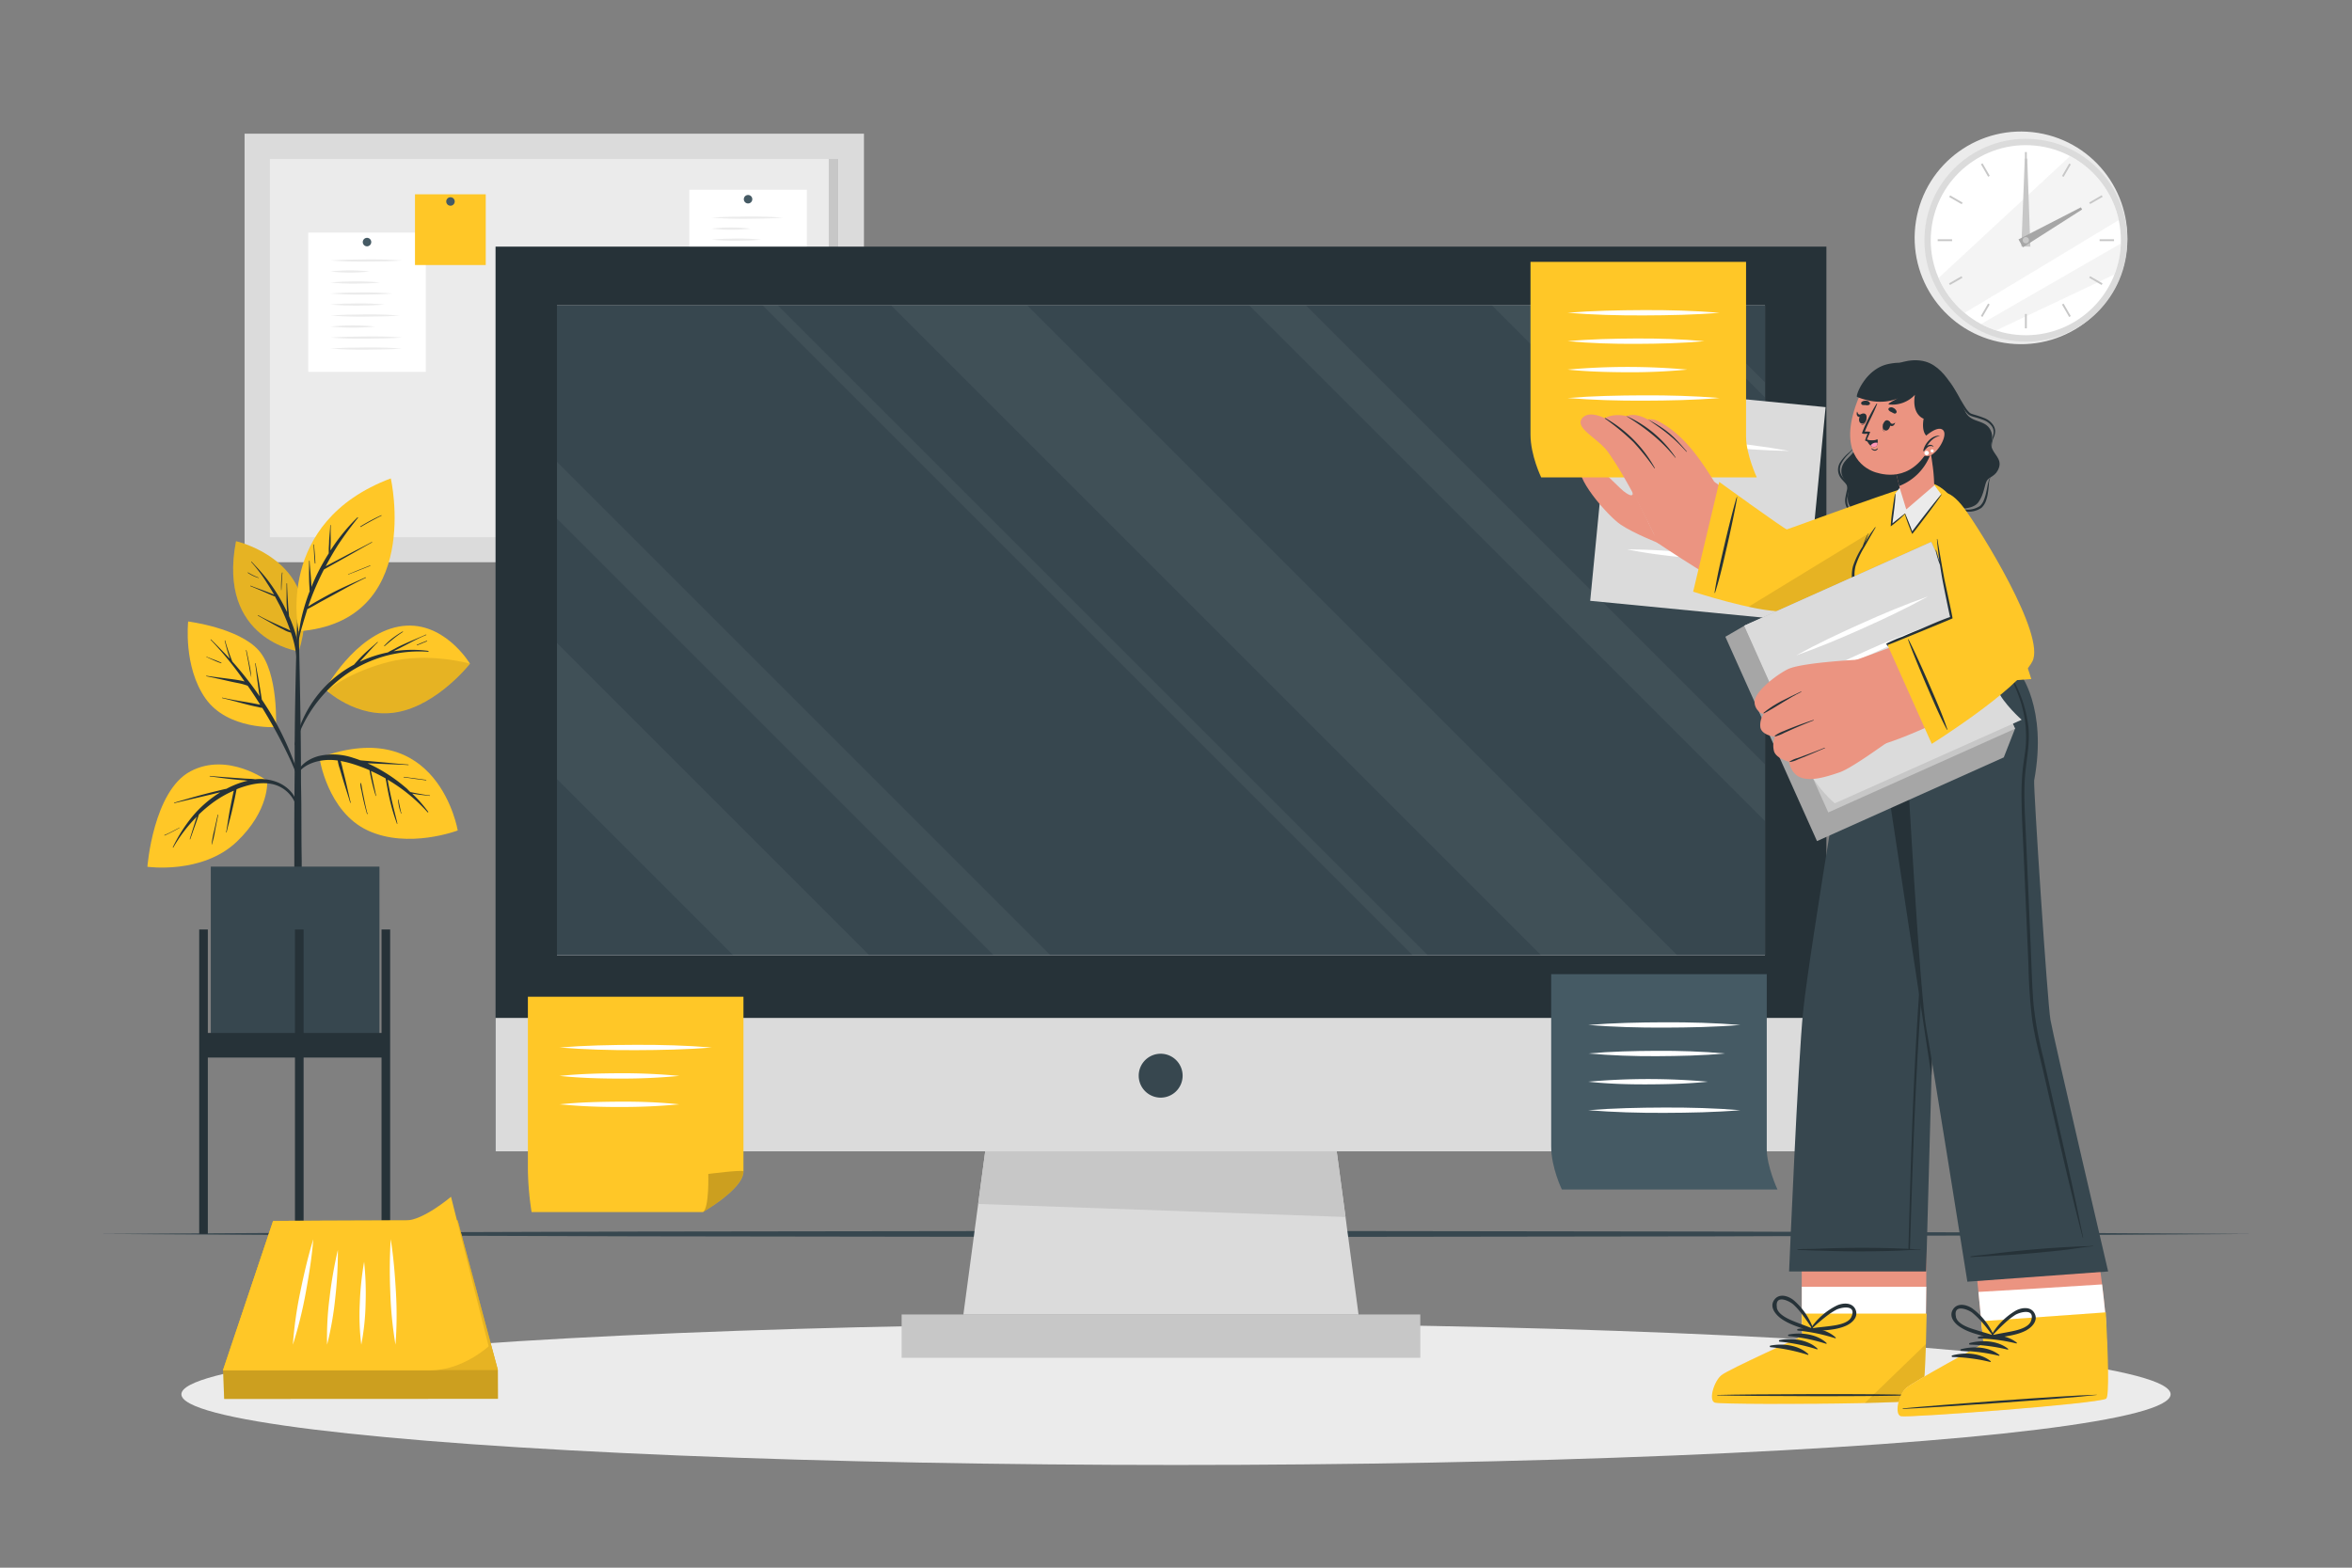 <svg xmlns="http://www.w3.org/2000/svg" viewBox="0 0 750 500"><rect x="0" y="0" width="750" height="500" fill="#808080" stroke="none"/><g id="freepik--background-complete--inject-29"><circle cx="644.45" cy="75.86" r="33.91" transform="translate(467.4 700.14) rotate(-80.88)" style="fill:#ebebeb"></circle><circle cx="646" cy="76.61" r="32.35" transform="translate(506.51 712.01) rotate(-84.38)" style="fill:#dbdbdb"></circle><circle cx="646" cy="76.61" r="30.31" transform="translate(506.48 712) rotate(-84.38)" style="fill:#fff"></circle><path d="M675.63,70.18c-13.8,8.36-36.49,22.08-49.17,29.6a30.28,30.28,0,0,1-8.28-11.14l41.93-38.86A30.35,30.35,0,0,1,675.63,70.18Z" style="fill:#ebebeb;opacity:0.5"></path><path d="M676.29,77.67a29.85,29.85,0,0,1-2,9.85L636.48,105.4a31,31,0,0,1-4.77-2.05C643.13,96.75,664,84.74,676.29,77.67Z" style="fill:#ebebeb;opacity:0.5"></path><rect x="645.71" y="48.5" width="0.59" height="4.59" style="fill:#c7c7c7"></rect><rect x="632.8" y="51.96" width="0.59" height="4.59" transform="translate(57.68 323.79) rotate(-30)" style="fill:#c7c7c7"></rect><rect x="623.36" y="61.41" width="0.59" height="4.59" transform="translate(256.61 571.91) rotate(-59.99)" style="fill:#c7c7c7"></rect><rect x="617.89" y="76.32" width="4.59" height="0.59" style="fill:#c7c7c7"></rect><rect x="621.35" y="89.23" width="4.59" height="0.59" transform="translate(38.78 323.79) rotate(-30)" style="fill:#c7c7c7"></rect><rect x="630.8" y="98.67" width="4.59" height="0.59" transform="translate(231.16 598.02) rotate(-60.04)" style="fill:#c7c7c7"></rect><rect x="645.71" y="100.13" width="0.59" height="4.59" style="fill:#c7c7c7"></rect><rect x="658.62" y="96.67" width="0.59" height="4.59" transform="translate(38.8 342.72) rotate(-30)" style="fill:#c7c7c7"></rect><rect x="668.07" y="87.22" width="0.59" height="4.59" transform="translate(256.62 623.55) rotate(-60)" style="fill:#c7c7c7"></rect><rect x="669.52" y="76.32" width="4.59" height="0.59" style="fill:#c7c7c7"></rect><rect x="666.06" y="63.41" width="4.59" height="0.59" transform="translate(57.73 342.79) rotate(-30.01)" style="fill:#c7c7c7"></rect><rect x="656.61" y="53.96" width="4.59" height="0.59" transform="translate(282.78 597.98) rotate(-60.03)" style="fill:#c7c7c7"></rect><polygon points="646.44 50.58 647.44 78.66 644.57 78.62 645.66 50.57 646.44 50.58" style="fill:#c7c7c7"></polygon><polygon points="663.93 66.82 645.04 78.88 643.67 76.35 663.56 66.13 663.93 66.82" style="fill:#a6a6a6"></polygon><path d="M647,76.61a1,1,0,1,1-1-1A1,1,0,0,1,647,76.61Z" style="fill:#c7c7c7"></path><rect x="77.99" y="42.64" width="197.51" height="136.68" style="fill:#dbdbdb"></rect><rect x="86.06" y="50.71" width="181.37" height="120.61" style="fill:#ebebeb"></rect><rect x="98.29" y="74.18" width="37.49" height="44.43" style="fill:#fff"></rect><path d="M118.38,77.2A1.35,1.35,0,1,1,117,75.86,1.34,1.34,0,0,1,118.38,77.2Z" style="fill:#455a64"></path><path d="M105.42,83.08c3.79-.29,7.59-.31,11.38-.35s7.58.06,11.37.35c-3.79.3-7.58.31-11.37.35S109.21,83.37,105.42,83.08Z" style="fill:#ebebeb"></path><path d="M105.42,86.59a54.82,54.82,0,0,1,12.37,0,54.82,54.82,0,0,1-12.37,0Z" style="fill:#ebebeb"></path><path d="M105.42,90.1c2.64-.27,5.27-.34,7.9-.35s5.27.08,7.9.35c-2.63.28-5.26.34-7.9.36S108.06,90.38,105.42,90.1Z" style="fill:#ebebeb"></path><path d="M105.42,93.61c3.3-.27,6.59-.33,9.89-.35s6.59.08,9.88.35c-3.29.28-6.59.34-9.88.36S108.72,93.89,105.42,93.61Z" style="fill:#ebebeb"></path><path d="M105.42,97.13c2.87-.28,5.73-.34,8.59-.36s5.72.08,8.59.36c-2.87.27-5.73.34-8.59.35S108.29,97.4,105.42,97.13Z" style="fill:#ebebeb"></path><path d="M105.42,100.64c3.67-.29,7.33-.31,11-.36s7.33.06,11,.36c-3.67.29-7.33.31-11,.35S109.09,100.93,105.42,100.64Z" style="fill:#ebebeb"></path><path d="M105.42,104.15a70.19,70.19,0,0,1,14.2,0,72.19,72.19,0,0,1-14.2,0Z" style="fill:#ebebeb"></path><path d="M105.42,107.66c3.79-.29,7.59-.31,11.38-.35s7.58,0,11.37.35c-3.79.29-7.58.31-11.37.35S109.21,108,105.42,107.66Z" style="fill:#ebebeb"></path><path d="M105.42,111.17c3.79-.29,7.59-.31,11.38-.35s7.58.06,11.37.35c-3.79.29-7.58.31-11.37.35S109.21,111.46,105.42,111.17Z" style="fill:#ebebeb"></path><rect x="219.79" y="60.52" width="37.49" height="44.43" style="fill:#fff"></rect><path d="M239.89,63.54a1.35,1.35,0,1,1-1.35-1.35A1.34,1.34,0,0,1,239.89,63.54Z" style="fill:#455a64"></path><path d="M226.93,69.41c3.79-.29,7.58-.31,11.37-.35s7.58.06,11.37.35c-3.79.3-7.58.32-11.37.36S230.72,69.71,226.93,69.41Z" style="fill:#ebebeb"></path><path d="M226.93,72.93a49.26,49.26,0,0,1,6.18-.36,47.44,47.44,0,0,1,6.18.36,49.25,49.25,0,0,1-6.18.35A51.22,51.22,0,0,1,226.93,72.93Z" style="fill:#ebebeb"></path><path d="M226.93,76.44c2.63-.28,5.27-.34,7.9-.36s5.27.08,7.9.36c-2.63.27-5.27.34-7.9.35S229.56,76.71,226.93,76.44Z" style="fill:#ebebeb"></path><path d="M226.93,80c3.29-.28,6.59-.34,9.88-.36s6.59.08,9.89.36c-3.3.27-6.59.34-9.89.35S230.22,80.22,226.93,80Z" style="fill:#ebebeb"></path><path d="M226.93,83.46c2.86-.28,5.72-.34,8.59-.35s5.72.07,8.58.35c-2.86.27-5.72.34-8.58.35S229.79,83.73,226.93,83.46Z" style="fill:#ebebeb"></path><path d="M226.93,87c3.66-.29,7.33-.31,11-.35s7.33.06,11,.35c-3.66.29-7.33.31-11,.35S230.59,87.26,226.93,87Z" style="fill:#ebebeb"></path><path d="M226.93,90.48a64.91,64.91,0,0,1,7.1-.35,62.63,62.63,0,0,1,7.1.35,72.19,72.19,0,0,1-14.2,0Z" style="fill:#ebebeb"></path><path d="M226.93,94c3.79-.29,7.58-.31,11.37-.35s7.58.06,11.37.35c-3.79.3-7.58.31-11.37.35S230.72,94.28,226.93,94Z" style="fill:#ebebeb"></path><path d="M226.93,97.5c3.79-.29,7.58-.31,11.37-.35s7.58.06,11.37.35c-3.79.3-7.58.31-11.37.36S230.72,97.79,226.93,97.5Z" style="fill:#ebebeb"></path><rect x="164.21" y="96.7" width="44.37" height="52.57" style="fill:#fff"></rect><path d="M187.74,103.79a1.35,1.35,0,1,1-1.35-1.35A1.35,1.35,0,0,1,187.74,103.79Z" style="fill:#455a64"></path><path d="M170.42,109.81a34.76,34.76,0,0,1,9.84,0,34.76,34.76,0,0,1-9.84,0Z" style="fill:#ebebeb"></path><path d="M170.42,113.78a56.54,56.54,0,0,1,12.74,0,52.31,52.31,0,0,1-6.37.35A54.39,54.39,0,0,1,170.42,113.78Z" style="fill:#ebebeb"></path><path d="M170.42,117.74a49.9,49.9,0,0,1,11.8,0,43.16,43.16,0,0,1-5.9.35A44.91,44.91,0,0,1,170.42,117.74Z" style="fill:#ebebeb"></path><path d="M170.42,121.7a49.9,49.9,0,0,1,11.8,0,48.53,48.53,0,0,1-11.8,0Z" style="fill:#ebebeb"></path><path d="M170.42,125.67a36.66,36.66,0,0,1,10.25,0,37.7,37.7,0,0,1-10.25,0Z" style="fill:#ebebeb"></path><path d="M170.42,129.63a55.46,55.46,0,0,1,6.56-.35,53.3,53.3,0,0,1,6.56.35,61.65,61.65,0,0,1-13.12,0Z" style="fill:#ebebeb"></path><path d="M170.42,133.59a39.46,39.46,0,0,1,5.42-.35,37.81,37.81,0,0,1,5.41.35,40.91,40.91,0,0,1-10.83,0Z" style="fill:#ebebeb"></path><path d="M170.42,137.56a66,66,0,0,1,13.58,0,66,66,0,0,1-13.58,0Z" style="fill:#ebebeb"></path><path d="M170.42,141.52a66,66,0,0,1,13.58,0,66,66,0,0,1-13.58,0Z" style="fill:#ebebeb"></path><path d="M189.81,109.81a59.52,59.52,0,0,1,12.89,0,59.52,59.52,0,0,1-12.89,0Z" style="fill:#ebebeb"></path><path d="M189.81,113.78a25.09,25.09,0,0,1,8.47,0,23.26,23.26,0,0,1-4.24.35A24.15,24.15,0,0,1,189.81,113.78Z" style="fill:#ebebeb"></path><path d="M189.81,117.74a52.72,52.72,0,0,1,12.13,0,45.86,45.86,0,0,1-6.07.35A47.37,47.37,0,0,1,189.81,117.74Z" style="fill:#ebebeb"></path><path d="M189.81,121.7a49.9,49.9,0,0,1,11.8,0,48.53,48.53,0,0,1-11.8,0Z" style="fill:#ebebeb"></path><path d="M189.81,125.67a57.87,57.87,0,0,1,12.89,0,59.52,59.52,0,0,1-12.89,0Z" style="fill:#ebebeb"></path><path d="M189.81,129.63a33.89,33.89,0,0,1,5.12-.35,32.77,32.77,0,0,1,5.13.35,37.7,37.7,0,0,1-10.25,0Z" style="fill:#ebebeb"></path><path d="M189.81,133.59a49.26,49.26,0,0,1,6.06-.35,47.63,47.63,0,0,1,6.07.35,51.27,51.27,0,0,1-12.13,0Z" style="fill:#ebebeb"></path><path d="M189.81,137.56a31.6,31.6,0,0,1,9.38,0,31.6,31.6,0,0,1-9.38,0Z" style="fill:#ebebeb"></path><path d="M189.81,141.52a29.1,29.1,0,0,1,9,0,29.1,29.1,0,0,1-9,0Z" style="fill:#ebebeb"></path><rect x="132.33" y="61.97" width="22.56" height="22.56" style="fill:#FFC727"></rect><path d="M145,64.26a1.35,1.35,0,1,1-1.35-1.35A1.35,1.35,0,0,1,145,64.26Z" style="fill:#455a64"></path><rect x="264.28" y="50.71" width="3.04" height="120.74" style="fill:#c7c7c7"></rect></g><g id="freepik--Shadow--inject-29"><ellipse cx="375" cy="444.69" rx="317.16" ry="22.55" style="fill:#ebebeb"></ellipse></g><g id="freepik--Floor--inject-29"><polygon points="31.22 393.56 117.17 393.07 203.11 392.79 375 392.56 546.89 392.79 632.83 393.07 718.78 393.56 632.83 394.05 546.89 394.33 375 394.56 203.11 394.32 117.17 394.05 31.22 393.56" style="fill:#37474f"></polygon></g><g id="freepik--Plant--inject-29"><path d="M95.26,207.74s-26.09-3.65-20-35.13C75.27,172.61,104.41,179.15,95.26,207.74Z" style="fill:#FFC727"></path><path d="M95.26,207.74s-26.09-3.65-20-35.13C75.27,172.61,104.41,179.15,95.26,207.74Z" style="opacity:0.1"></path><path d="M93.94,201.17a50.16,50.16,0,0,0-1.78-4.69c0-.2,0-.4-.06-.6,0-.43-.08-.86-.11-1.3-.08-.94-.14-1.88-.19-2.82-.11-1.88-.23-3.76-.26-5.64a.08.08,0,0,0-.16,0c0,1.89,0,3.77,0,5.65,0,.94.09,1.88.15,2.82,0,.21,0,.42,0,.63a56.19,56.19,0,0,0-5.23-8.94,45.46,45.46,0,0,0-2.86-3.62c-1-1.19-2.13-2.32-3.19-3.5-.06-.08-.18,0-.11.12a46.16,46.16,0,0,1,5,6.68c.79,1.2,1.54,2.43,2.25,3.68l-.24-.09-.93-.38-2.13-.81c-1.4-.52-2.8-1-4.19-1.56-.09,0-.14.12-.06.15,1.39.55,2.76,1.14,4.13,1.73l2,.87,1,.42a3.53,3.53,0,0,0,.69.24c.53.95,1,1.89,1.53,2.86a68.69,68.69,0,0,1,3.18,7.51c.07.18.13.37.19.55a14,14,0,0,0-2.14-1c-.89-.42-1.8-.82-2.7-1.24-1.82-.84-3.64-1.69-5.4-2.68-.08-.05-.16.09-.07.14,1.79,1,3.55,2,5.34,3,.9.48,1.8,1,2.72,1.4a8.12,8.12,0,0,0,2.45,1,30.84,30.84,0,0,1,1.71,7.4c.29,3.56.26,7.15.34,10.72,0,.06.09.06.1,0,.26-3.24.4-6.51.42-9.76A28.4,28.4,0,0,0,93.94,201.17Z" style="fill:#263238"></path><path d="M89.92,182.66a32.16,32.16,0,0,0-.26,5.55s.08,0,.08,0c.11-1.85.12-3.68.34-5.52C90.09,182.59,89.93,182.55,89.92,182.66Z" style="fill:#263238"></path><path d="M82.46,184.23a20,20,0,0,1-3.35-1.65c-.08-.05-.16.09-.08.14a12.74,12.74,0,0,0,3.39,1.62A.06.06,0,0,0,82.46,184.23Z" style="fill:#263238"></path><path d="M96.09,257.73c0-2.88-.08-5.76-.11-8.65,0-9.57-.13-19.14-.31-28.71q-.19-11.4-.53-22.79a.12.12,0,0,0-.06-.1l0-6.23c0-.05-.07-.07-.13-.07s-.12,0-.12.08q0,3.12,0,6.23s-.06,0-.06.09c-.39,13.53-.73,27-.81,40.58,0,2.75,0,5.5,0,8.25q-.15,13.23-.11,26.46l0,4.21c0,8.07.09,16.13.09,24.2,0,.44.48.65,1,.67s1.21-.21,1.21-.7c0-8.9.06-17.8.06-26.69C96.11,269,96.13,263.34,96.09,257.73Z" style="fill:#263238"></path><path d="M85.2,249s-12.55-9.29-24.45-3S47,276.45,47,276.45s17.49,2.5,28.5-8C86.08,258.37,85.2,249,85.2,249Z" style="fill:#FFC727"></path><path d="M88.62,249.55a15,15,0,0,0-7.27-1,11.31,11.31,0,0,0-1.54-.15L78,248.32c-1.22-.1-2.44-.17-3.65-.26-2.48-.19-5-.34-7.43-.59-.09,0-.11.15,0,.16,2.45.31,4.88.66,7.33.91,1.26.13,2.52.26,3.79.35L79,249c-.38.08-.75.17-1.12.27a30.08,30.08,0,0,0-5.68,2.31c-1,.18-2,.46-2.94.68-1.56.37-3.1.77-4.64,1.17-3,.8-6.06,1.7-9.09,2.58a.08.08,0,0,0,.05.15c3-.74,6.06-1.42,9.08-2.14,1.47-.35,3-.69,4.42-1.06l1.15-.26a36.84,36.84,0,0,0-8.92,7.75,49.07,49.07,0,0,0-6.2,9.77c0,.09.09.18.14.09a47.55,47.55,0,0,1,7.5-9.84c-.06.16-.11.33-.17.5l-.69,2.21c-.47,1.48-.94,3-1.38,4.44,0,.1.12.13.16,0,.52-1.43,1-2.87,1.53-4.31l.75-2.12c.12-.37.25-.73.37-1.1l.12-.34A44.34,44.34,0,0,1,67.87,256a34.1,34.1,0,0,1,6.66-3.82c0,.22-.08.44-.13.64-.12.58-.25,1.15-.36,1.72-.25,1.19-.48,2.38-.71,3.57-.47,2.43-.77,4.89-1.22,7.31,0,.1.13.14.15,0,.56-2.44,1.29-4.84,1.83-7.29.28-1.22.55-2.45.81-3.67.11-.58.23-1.15.34-1.72.07-.32.14-.64.18-1l.68-.29c3.29-1.21,6.93-2.1,10.44-1.43a10.27,10.27,0,0,1,7.55,6.06c.11.27.55.1.48-.18C93.89,253,91.37,250.71,88.62,249.55Z" style="fill:#263238"></path><path d="M69.41,259.89c-.35,1.59-.71,3.18-1.06,4.77a34.65,34.65,0,0,0-.87,4.63c0,.07.08.07.1,0a35.09,35.09,0,0,0,1.06-4.67l.93-4.71A.08.08,0,0,0,69.41,259.89Z" style="fill:#263238"></path><path d="M57.28,263.93c-1.6.81-3.15,1.73-4.82,2.39a.08.08,0,1,0,.07.15A52.9,52.9,0,0,0,57.32,264,0,0,0,0,0,57.28,263.93Z" style="fill:#263238"></path><path d="M88,231.9s-15.33,1-22.47-9.13S60,198.22,60,198.22s16.11,2,22.5,9.22S88,231.9,88,231.9Z" style="fill:#FFC727"></path><path d="M95.21,247c-.53-1.64-1.19-3.26-1.81-4.87s-1.23-3.08-1.9-4.59a95.92,95.92,0,0,0-4.6-9c-1.08-1.86-2.24-3.67-3.43-5.45,0-.27-.08-.54-.12-.82-.07-.47-.14-.95-.22-1.42-.15-1-.32-1.94-.48-2.91-.35-2.11-.79-4.22-1.13-6.34,0-.1-.17-.1-.16,0,.31,2.09.52,4.19.82,6.29.14,1,.27,2.06.43,3.08l.18,1.11a112.37,112.37,0,0,0-7.59-9.83c-.37-.43-.74-.84-1.12-1.26,0-.11-.09-.23-.14-.35-.11-.29-.23-.58-.33-.87-.23-.61-.45-1.22-.67-1.83-.43-1.2-.81-2.42-1.14-3.65a.08.08,0,0,0-.15.05c.31,1.26.63,2.51,1,3.75.18.6.38,1.2.59,1.79,0,.1.07.19.11.29-2-2.13-4-4.19-6.07-6.23a.08.08,0,0,0-.11.12A108.38,108.38,0,0,1,78,217.37a9.38,9.38,0,0,0-1.13-.29c-1.18-.23-2.37-.4-3.57-.55-2.49-.32-5-.63-7.47-1-.1,0-.14.14,0,.16,2.37.47,4.73,1,7.09,1.54,1.11.26,2.23.48,3.35.7a20.67,20.67,0,0,1,2.69.77c.25.35.51.7.75,1.06,1.13,1.64,2.21,3.31,3.26,5l-1.56-.31c-1.19-.23-2.37-.44-3.56-.64-2.34-.38-4.68-.79-7-1.31a.08.08,0,0,0,0,.15c2.34.55,4.66,1.19,7,1.81,1.12.3,2.26.58,3.39.83l1.71.37a3.53,3.53,0,0,0,.69.11c2.23,3.64,4.34,7.35,6.28,11.15.86,1.66,1.68,3.35,2.48,5.05s1.52,3.51,2.28,5.28C94.78,247.56,95.34,247.42,95.21,247Z" style="fill:#263238"></path><path d="M79.52,211.79c-.29-1.46-.6-2.92-.92-4.37a.08.08,0,0,0-.16,0c.29,1.44.57,2.88.83,4.32s.47,2.9.87,4.3c0,0,0,0,0,0A31.21,31.21,0,0,0,79.52,211.79Z" style="fill:#263238"></path><path d="M70.58,211.37c-.72-.36-1.47-.64-2.21-.93L67.21,210l-.59-.24a2.93,2.93,0,0,1-.65-.29c-.12-.08-.19.12-.07.14a2.8,2.8,0,0,1,.65.27l.58.26,1.12.5a22.26,22.26,0,0,0,2.27.89C70.61,211.55,70.66,211.41,70.58,211.37Z" style="fill:#263238"></path><path d="M103.71,219.85s9.28-17.33,23.4-20,22.76,11.84,22.76,11.84-10.3,13.15-23.26,15.45S103.71,219.85,103.71,219.85Z" style="fill:#FFC727"></path><path d="M136.57,207.6a38.39,38.39,0,0,0-11.07.13l.63-.34c1.05-.53,2.09-1.07,3.13-1.61,2.17-1.13,4.36-2.33,6.63-3.24a.08.08,0,1,0-.07-.14c-2.21,1-4.49,1.89-6.71,2.91-1.11.51-2.2,1-3.27,1.61-.7.37-1.47.72-2.16,1.16a39.06,39.06,0,0,0-9,3l1.77-1.92c1.31-1.44,2.6-2.95,4-4.27.08-.07,0-.18-.11-.11-1.48,1.35-3,2.59-4.47,4-.7.68-1.36,1.38-2,2.1-.33.36-.65.73-1,1.12a37.2,37.2,0,0,0-18.92,25.56c0,.09.12.15.15,0A42.57,42.57,0,0,1,104.58,220a40.83,40.83,0,0,1,18.92-10.95,41.55,41.55,0,0,1,13.05-1.18A.14.14,0,0,0,136.57,207.6Z" style="fill:#263238"></path><path d="M149.87,211.67s-10.3,13.16-23.26,15.45c-9.88,1.75-18-3.4-21.31-5.94l-.71-1.17s6.68-5.64,19.32-8.89S149.87,211.67,149.87,211.67Z" style="opacity:0.1"></path><path d="M128.37,201.42a32.57,32.57,0,0,0-3.13,2.07,19.54,19.54,0,0,0-2.73,2.49c-.07.08,0,.18.12.12.94-.82,1.88-1.63,2.86-2.4a29.77,29.77,0,0,1,3-2.15C128.54,201.5,128.46,201.37,128.37,201.42Z" style="fill:#263238"></path><path d="M136.12,204.35c-.53.22-1.06.41-1.58.63l-1.57.65c-.12.05-.06.23.05.18l1.58-.64c.52-.21,1-.45,1.56-.66C136.26,204.47,136.21,204.31,136.12,204.35Z" style="fill:#263238"></path><path d="M101.86,241.66s2.48,17.2,15.41,23.21,28.69,0,28.69,0S139.76,227.67,101.86,241.66Z" style="fill:#FFC727"></path><path d="M137.05,253.69c-1.19-.14-2.38-.34-3.56-.56-.58-.1-1.16-.21-1.73-.33l-.91-.18c-.35-.32-.69-.65-1-1a52.42,52.42,0,0,0-7.91-5.73,43.25,43.25,0,0,0-4.74-2.44l.25,0c1.42.06,2.84.11,4.25.18,2.84.13,5.68.2,8.52.38.1,0,.09-.15,0-.16-2.85-.19-5.68-.51-8.52-.75l-4.13-.37-2.13-.18-.55-.06c-.74-.28-1.48-.54-2.23-.77a20.21,20.21,0,0,0-10.95-.61c-3.26.84-6.5,3-7.34,6.4,0,.12.15.2.2.08,1.21-2.87,4.4-4.31,7.27-4.9a17.15,17.15,0,0,1,5.85-.12,13.93,13.93,0,0,0,.65,2.6c.36,1.21.71,2.42,1.08,3.63.73,2.41,1.54,4.81,2.26,7.23a.08.08,0,0,0,.15-.05c-.6-2.41-1.11-4.85-1.69-7.27-.29-1.18-.58-2.37-.88-3.55a21.73,21.73,0,0,0-.65-2.45,31.55,31.55,0,0,1,3.36.79,50.9,50.9,0,0,1,5.86,2.15c.18,1.23.46,2.44.74,3.65.35,1.52.75,3,1.23,4.5a.07.07,0,1,0,.14,0l-.06-.28h0c-.29-1.41-.6-2.81-.89-4.22-.24-1.13-.46-2.27-.71-3.4a50.73,50.73,0,0,1,4.71,2.39c0,.35.12.71.17,1,.09.59.2,1.18.31,1.76.24,1.33.51,2.65.82,4a62.42,62.42,0,0,0,2.23,7.48.08.08,0,0,0,0,.1l.07.08c.06.07.15,0,.13-.08-.59-2.54-1.28-5.07-1.84-7.63-.28-1.27-.56-2.55-.81-3.83-.13-.64-.25-1.29-.37-1.93,0-.18-.06-.37-.09-.57a54.12,54.12,0,0,1,12.74,10.39c.09.1.28,0,.19-.15a48.48,48.48,0,0,0-3.08-3.76c-.65-.7-1.33-1.37-2-2l.22,0c.6.11,1.21.2,1.82.28,1.2.16,2.4.28,3.59.41C137.11,253.85,137.15,253.7,137.05,253.69Z" style="fill:#263238"></path><path d="M128,259.52h0c0-.15,0-.3-.08-.45s-.13-.37-.15-.56h0c-.26-1.15-.49-2.3-.7-3.47,0-.08-.14-.05-.14,0a14.13,14.13,0,0,0,1,4.48s.1,0,.09,0Z" style="fill:#263238"></path><path d="M117.14,259.24a.07.07,0,0,0-.07-.07c-.37-1.52-.71-3.05-1-4.58-.16-.81-.33-1.61-.49-2.42l-.24-1.31a3.55,3.55,0,0,0-.28-1.11.08.08,0,0,0-.14,0,7.63,7.63,0,0,0,.32,2.31c.16.83.33,1.67.51,2.51.37,1.69.8,3.38,1.28,5,0,.1.18.08.17,0Z" style="fill:#263238"></path><path d="M135.87,248.73c-2.36-.32-4.72-.66-7.08-.95-.1,0-.14.14,0,.16,2.36.35,4.72.64,7.09.95C135.94,248.9,136,248.75,135.87,248.73Z" style="fill:#263238"></path><path d="M95.24,201.34s-7.91-34.71,29.38-48.76C124.62,152.58,135,198.27,95.24,201.34Z" style="fill:#FFC727"></path><path d="M103.29,181.65l.4-.24,2.1-1.18,4.33-2.42c2.85-1.59,5.66-3.25,8.52-4.81.09,0,0-.18-.08-.13-2.87,1.56-5.79,3-8.68,4.55l-4.28,2.26-1.74.92c1.24-2.36,2.57-4.67,4-6.9,2-3,4.08-5.8,6.31-8.58A.13.13,0,0,0,114,165a59.63,59.63,0,0,0-8.62,10.57c0-.12,0-.25,0-.36,0-.86.07-1.73.08-2.59,0-1.7-.06-3.39,0-5.09,0-.1-.15-.09-.15,0-.07,1.67-.27,3.33-.37,5,0,.84-.08,1.67-.11,2.5,0,.45,0,1,0,1.46-.77,1.22-1.5,2.46-2.2,3.72a63.12,63.12,0,0,0-3.33,7c0-.87-.09-1.73-.14-2.6-.12-1.9-.35-3.79-.43-5.69a.08.08,0,0,0-.16,0c0,1.9-.05,3.8,0,5.71,0,1,.06,1.9.12,2.85,0,.34,0,.7.07,1.06A63.73,63.73,0,0,0,95.92,198a105.64,105.64,0,0,0-1.39,10.49s0,0,0,0a57.27,57.27,0,0,1,2-9.34c.47-1.64,1-3.27,1.48-4.89,1.55-.73,3-1.64,4.53-2.47l4.68-2.56c3.11-1.71,6.22-3.44,9.43-4.95.09-.05,0-.18-.08-.14-3.26,1.48-6.53,2.88-9.72,4.48-1.59.8-3.16,1.65-4.71,2.52-1.29.73-2.62,1.46-3.86,2.3.36-1.08.74-2.15,1.15-3.22A91.12,91.12,0,0,1,103.29,181.65Z" style="fill:#263238"></path><path d="M100.14,173.72a.08.08,0,0,0-.16,0c.14,2,.2,4,.41,5.93,0,.11.18.11.18,0C100.5,177.66,100.29,175.7,100.14,173.72Z" style="fill:#263238"></path><path d="M118,180.34c-2.33.94-4.69,1.84-7,2.81-.06,0,0,.13,0,.11,2.36-.89,4.69-1.85,7-2.76C118.16,180.46,118.12,180.31,118,180.34Z" style="fill:#263238"></path><path d="M121.57,164.34a58.54,58.54,0,0,0-6.63,3.55c-.11.07,0,.24.1.17,2.16-1.26,4.37-2.48,6.61-3.59C121.74,164.43,121.66,164.29,121.57,164.34Z" style="fill:#263238"></path><rect x="67.22" y="276.4" width="53.78" height="56.69" style="fill:#37474f"></rect><rect x="63.52" y="296.45" width="2.75" height="97.1" style="fill:#263238"></rect><rect x="121.66" y="296.45" width="2.75" height="97.1" style="fill:#263238"></rect><rect x="94.06" y="296.45" width="2.75" height="97.1" style="fill:#263238"></rect><rect x="64.9" y="329.45" width="58.14" height="7.85" style="fill:#263238"></rect></g><g id="freepik--Device--inject-29"><rect x="158.02" y="78.66" width="424.38" height="288.57" style="fill:#263238"></rect><rect x="158.02" y="324.66" width="424.38" height="42.57" style="fill:#dbdbdb"></rect><rect x="287.51" y="419.24" width="165.39" height="13.82" style="fill:#c7c7c7"></rect><polygon points="433.21 419.25 307.2 419.25 310.41 395.27 310.57 394.14 310.86 391.88 311.01 390.75 311.32 388.5 311.36 388.15 311.46 387.37 311.77 385.12 311.92 383.99 314.16 367.23 426.25 367.23 428.37 383.04 428.47 383.8 428.82 386.42 428.92 387.18 429.06 388.15 429.28 389.8 429.37 390.56 429.72 393.19 429.83 393.95 433.21 419.25" style="fill:#dbdbdb"></polygon><path d="M377.11,343.08a7,7,0,1,1-7-7A7,7,0,0,1,377.11,343.08Z" style="fill:#37474f"></path><polygon points="429.06 388.15 311.92 383.99 314.16 367.23 426.25 367.23 429.06 388.15" style="fill:#c7c7c7"></polygon><rect x="177.6" y="97.42" width="385.21" height="207.22" style="fill:#fff"></rect><rect x="177.6" y="97.42" width="385.21" height="207.22" transform="translate(740.41 402.06) rotate(180)" style="fill:#37474f"></rect><g style="opacity:0.05"><polygon points="284.18 97.42 491.41 304.64 534.79 304.64 327.56 97.42 284.18 97.42" style="fill:#fff"></polygon><polygon points="177.6 205.07 177.6 248.45 233.79 304.64 277.17 304.64 177.6 205.07" style="fill:#fff"></polygon><polygon points="475.77 97.42 562.81 184.47 562.81 141.09 519.14 97.42 475.77 97.42" style="fill:#fff"></polygon><polygon points="177.6 147.31 177.6 165.41 316.83 304.64 334.93 304.64 177.6 147.31" style="fill:#fff"></polygon><polygon points="398.36 97.42 562.81 261.87 562.81 243.77 416.46 97.42 398.36 97.42" style="fill:#fff"></polygon><polygon points="243.21 97.42 450.44 304.64 455.25 304.64 248.04 97.42 243.21 97.42" style="fill:#fff"></polygon><polygon points="533.48 97.42 562.81 126.75 562.81 121.93 538.3 97.42 533.48 97.42" style="fill:#fff"></polygon></g></g><g id="freepik--Notes--inject-29"><rect x="510.25" y="126.34" width="68.74" height="68.74" transform="translate(18.09 -51.89) rotate(5.55)" style="fill:#dbdbdb"></rect><path d="M522.35,139.14c8.11.12,16.17.75,24.22,1.5s16.07,1.74,24,3.19c-8.1-.12-16.17-.75-24.21-1.5S530.33,140.58,522.35,139.14Z" style="fill:#fff"></path><path d="M521.48,148.16a86.43,86.43,0,0,1,24.13,2.34,76.93,76.93,0,0,1-12.15-.32A79.3,79.3,0,0,1,521.48,148.16Z" style="fill:#fff"></path><path d="M520.6,157.18c6.39-.05,12.74.42,19.07,1a189.52,189.52,0,0,1,18.91,2.69,189.23,189.23,0,0,1-19.07-1C533.18,159.22,526.87,158.45,520.6,157.18Z" style="fill:#fff"></path><path d="M519.72,166.2c8.11.12,16.17.75,24.22,1.5S560,169.44,568,170.89c-8.11-.12-16.17-.75-24.22-1.5S527.71,167.64,519.72,166.2Z" style="fill:#fff"></path><path d="M518.85,175.22a184.13,184.13,0,0,1,18.65,1A181.07,181.07,0,0,1,556,178.83a184,184,0,0,1-18.65-1C531.15,177.23,525,176.48,518.85,175.22Z" style="fill:#fff"></path><path d="M566.79,379.39H498.05s-3.41-7-3.41-13.68v-55h68.74v55.77C563.38,372,566.79,379.39,566.79,379.39Z" style="fill:#455a64"></path><path d="M506.47,326.9c8.08-.66,16.16-.82,24.25-.85s16.16.18,24.25.85c-8.09.67-16.17.82-24.25.85S514.55,327.56,506.47,326.9Z" style="fill:#fff"></path><path d="M506.47,336c7.27-.66,14.54-.81,21.81-.85s14.54.19,21.81.85c-7.27.67-14.54.82-21.81.86S513.74,336.63,506.47,336Z" style="fill:#fff"></path><path d="M506.47,345a214.46,214.46,0,0,1,38.15,0c-6.36.66-12.72.82-19.08.85S512.82,345.69,506.47,345Z" style="fill:#fff"></path><path d="M506.47,354.09c8.08-.66,16.16-.82,24.25-.85s16.16.18,24.25.85c-8.09.67-16.17.82-24.25.85S514.55,354.75,506.47,354.09Z" style="fill:#fff"></path><path d="M224.16,386.58H169.51a95.52,95.52,0,0,1-1.18-13.68v-55h68.74v55.76C237.07,379.19,224.16,386.58,224.16,386.58Z" style="fill:#FFC727"></path><path d="M237.06,373.6c0,5.42-12.12,12.51-12.87,12.95,2-1.36,1.67-12.13,1.67-12.13S236.86,373,237.06,373.6Z" style="opacity:0.2"></path><path d="M178.45,334.09c8.08-.66,16.17-.82,24.25-.85s16.17.18,24.25.85c-8.08.67-16.17.82-24.25.85S186.53,334.75,178.45,334.09Z" style="fill:#fff"></path><path d="M178.45,343.15c6.36-.66,12.72-.82,19.08-.85a190.29,190.29,0,0,1,19.08.85,190.29,190.29,0,0,1-19.08.85C191.17,344,184.81,343.81,178.45,343.15Z" style="fill:#fff"></path><path d="M178.45,352.21c6.36-.66,12.72-.81,19.08-.85s12.72.19,19.08.85a190.29,190.29,0,0,1-19.08.85A190.29,190.29,0,0,1,178.45,352.21Z" style="fill:#fff"></path><polygon points="158.79 446.14 158.76 437.07 145.94 389.26 87.11 389.38 71.14 437 71.48 446.18 158.79 446.14" style="fill:#FFC727"></polygon><g style="opacity:0.2"><polygon points="158.79 446.14 158.76 437.07 145.94 389.26 87.11 389.38 71.14 437 71.48 446.18 158.79 446.14"></polygon></g><polygon points="158.77 436.95 145.94 389.26 87.11 389.38 71.14 437 158.77 436.95" style="fill:#FFC727"></polygon><g style="opacity:0.1"><polygon points="158.77 436.95 145.94 389.26 87.11 389.38 71.14 437 158.77 436.95"></polygon></g><path d="M98.58,396.37c-1.78,5.6-3.11,11.2-4.32,16.8A124.93,124.93,0,0,0,91.76,430a131.74,131.74,0,0,0,4.31-16.81C97.13,407.57,98.08,402,98.58,396.37Z" style="fill:#fff"></path><path d="M106.9,396.35a43.67,43.67,0,0,0-1.88,8.41,34.25,34.25,0,0,0-.2,8.4,36.76,36.76,0,0,0,1.88-8.41A42.14,42.14,0,0,0,106.9,396.35Z" style="fill:#fff"></path><path d="M115.21,396.34a104.39,104.39,0,0,0-1.46,13.22,79,79,0,0,0,.31,13.23,80.4,80.4,0,0,0,1.45-13.23A102.35,102.35,0,0,0,115.21,396.34Z" style="fill:#fff"></path><path d="M123.53,396.32a165.63,165.63,0,0,0-.3,16.82A119.34,119.34,0,0,0,124.75,430a121,121,0,0,0,.29-16.81C124.76,407.53,124.37,401.93,123.53,396.32Z" style="fill:#fff"></path><path d="M131.84,396.31a98.45,98.45,0,0,0,.62,12.94,79.3,79.3,0,0,0,2.38,12.93,75.88,75.88,0,0,0-.63-12.94A102.84,102.84,0,0,0,131.84,396.31Z" style="fill:#fff"></path><path d="M143.82,381.7l12,47.69s-8.26,7.67-18.59,7.67H71.08l16-47.62s30.43-.19,42.37-.19C134.91,389.26,143.82,381.7,143.82,381.7Z" style="fill:#FFC727"></path><path d="M93.39,428.88a125.87,125.87,0,0,1,2.36-16.81c1.15-5.6,2.43-11.2,4.15-16.81-.45,5.61-1.34,11.21-2.36,16.81A134.24,134.24,0,0,1,93.39,428.88Z" style="fill:#fff"></path><path d="M104.3,428.87a98.26,98.26,0,0,1,.81-15.12,135,135,0,0,1,2.63-15.11,129.77,129.77,0,0,1-.81,15.11A103.63,103.63,0,0,1,104.3,428.87Z" style="fill:#fff"></path><path d="M115.2,428.87a77.06,77.06,0,0,1-.47-13.23,99,99,0,0,1,1.38-13.22,95.8,95.8,0,0,1,.47,13.22A76.17,76.17,0,0,1,115.2,428.87Z" style="fill:#fff"></path><path d="M126.11,428.87a124.41,124.41,0,0,1-1.66-16.82,165.37,165.37,0,0,1,.14-16.81c.89,5.6,1.33,11.21,1.66,16.81A124.24,124.24,0,0,1,126.11,428.87Z" style="fill:#fff"></path></g><g id="freepik--Character--inject-29"><path d="M547,447.27c2.13.71,63,.53,65.34-.94.87-.55,1.37-9.43,1.65-20.16q.11-3.48.15-7.14c.05-2.88.09-5.8.11-8.63.07-12.71-.11-23.91-.11-23.91H574.53l0,23.91V419l.21,7.14s-23.28,10.5-25.65,12.39S544.89,446.57,547,447.27Z" style="fill: rgb(235, 148, 129);"></path><path d="M547,447.27c2.13.71,63,.53,65.34-.94.87-.55,1.37-9.43,1.65-20.16q.11-3.48.15-7.14c.05-2.88.09-5.8.11-8.63H574.55V419l.21,7.14s-23.28,10.5-25.65,12.39S544.89,446.57,547,447.27Z" style="fill:#fff"></path><path d="M546.83,447.36c1.39.46,27.33.55,46.21.16,4.37-.09,8.36-.21,11.59-.35,4.44-.21,7.42-.45,7.91-.76,1.07-.69,1.58-13.71,1.82-27.45H574.53l.2,7.18s-23.41,10.56-25.79,12.46S544.7,446.65,546.83,447.36Z" style="fill:#FFC727"></path><path d="M547.71,444.91c10.26-.28,51.68-.45,61.84,0,.09,0,.09.06,0,.07-10.16.5-51.58.33-61.84.05C547.49,445.07,547.49,444.92,547.71,444.91Z" style="fill:#263238"></path><path d="M573.28,423.87c4-.77,9-.16,12.07,2.71.12.11,0,.28-.17.24a56.59,56.59,0,0,0-11.88-2.44A.26.26,0,0,1,573.28,423.87Z" style="fill:#263238"></path><path d="M570.37,425.63c4-.76,9-.16,12.07,2.71.12.11,0,.28-.17.24a57.24,57.24,0,0,0-11.88-2.44A.26.26,0,0,1,570.37,425.63Z" style="fill:#263238"></path><path d="M567.46,427.4c4-.77,9-.16,12.07,2.71.12.11,0,.28-.17.24a56.56,56.56,0,0,0-11.89-2.44A.26.26,0,0,1,567.46,427.4Z" style="fill:#263238"></path><path d="M564.55,429.16c4-.76,9-.16,12.07,2.71.12.11,0,.28-.17.24a57.24,57.24,0,0,0-11.88-2.44A.26.26,0,0,1,564.55,429.16Z" style="fill:#263238"></path><path d="M567.62,420.3c2.86,2.21,6.58,3.11,9.92,4.33.35.13.62-.2.63-.51a.11.11,0,0,0,.1-.14,21.49,21.49,0,0,0-6.25-9.23c-1.69-1.42-4.65-2.39-6.23-.2S566,419,567.62,420.3Zm-1-3.25c-.72-4.43,4-2.12,5.24-1a22.36,22.36,0,0,1,2.15,2.31,63.71,63.71,0,0,1,3.77,5.31c-1.61-.7-3.25-1.26-4.88-1.9C570.92,421,567,419.49,566.58,417.05Z" style="fill:#263238"></path><path d="M591.73,417.79c-1-2.52-4.09-2.31-6.08-1.37a21.55,21.55,0,0,0-8.35,7.38.11.11,0,0,0,.05.17.51.51,0,0,0,.49.65c3.54-.36,7.36-.3,10.69-1.73C590.47,422.06,592.66,420.17,591.73,417.79ZM583.09,423c-1.73.22-3.47.35-5.2.63a64.41,64.41,0,0,1,5-4.21,23.75,23.75,0,0,1,2.65-1.69c1.44-.76,6.63-1.81,4.82,2.3C589.35,422.27,585.16,422.73,583.09,423Z" style="fill:#263238"></path><path d="M594.64,447.49c3.74-.1,7.16-.2,10-.32,4.45-.2,7.43-.45,7.92-.76.81-.52,1.3-8.14,1.6-17.78Z" style="opacity:0.1"></path><path d="M629.08,214.48s-12.41,109-12.66,110.39c0,.18-2.22,80.65-2.22,80.65H570.5s2.85-67.36,4.49-83.07c2.08-20.05,16.93-108,16.93-108Z" style="fill:#37474f"></path><path d="M611.21,328.6q2-34.43,6.08-68.7c1.53-12.88,3.38-25.71,5.21-38.54,0-.11.2-.11.18,0-3.38,22.84-5.78,45.85-7.84,68.85s-3.5,46-4.44,69c-.54,13-.94,26.11-1.36,39.17a.24.24,0,0,1-.48,0C609.17,375.12,609.84,351.84,611.21,328.6Z" style="fill:#263238"></path><path d="M573.25,398.48c1.15-.15,2.39-.1,3.55-.14,1.32,0,2.63-.06,3.94-.11,2.53-.1,5.06-.16,7.6-.2q7.65-.13,15.31.1l4.21.15c1.5.06,3,.2,4.49.19.12,0,.11.13,0,.13-2.57,0-5.17.22-7.74.32s-5.06.13-7.59.17c-5.1.07-10.22,0-15.32-.16-1.4-.05-2.81-.07-4.21-.12l-2.25-.09c-.66,0-1.33,0-2-.07A.09.09,0,1,1,573.25,398.48Z" style="fill:#263238"></path><path d="M629.08,214.48s-12.41,109-12.66,110.39c0,.06-.23,7.75-.52,18.36L596.42,214.48Z" style="fill:#263238"></path><path d="M606.35,451.61c2.17.55,62.89-4,65.1-5.6.84-.62.69-9.5.21-20.22-.09-2.32-.1-4.73-.35-7.14-.3-3-.64-6.08-1-9-1.54-12.71-3.34-23.32-3.34-23.32l-38.42,2.74,2.32,23,.94,9.42.71,7.11s-22.47,12.13-24.7,14.18S604.18,451.05,606.35,451.61Z" style="fill: rgb(235, 148, 129);"></path><path d="M606.35,451.61c2.17.55,62.89-4,65.1-5.6.84-.62.69-9.5.21-20.22-.09-2.32-.1-4.73-.35-7.14-.3-3-.64-6.08-1-9-11.84.79-28.85,1.79-39.44,2.4l.94,9.42.71,7.11s-22.47,12.13-24.7,14.18S604.18,451.05,606.35,451.61Z" style="fill:#fff"></path><path d="M606.17,451.7c2.18.56,63.24-4,65.46-5.62,1-.76.6-13.79-.13-27.52l-39.73,2.84.71,7.15s-22.6,12.19-24.84,14.26S604,451.15,606.17,451.7Z" style="fill:#FFC727"></path><path d="M606.86,449.19c10.22-1,51.52-4.12,61.7-4.35.08,0,.08.06,0,.07-10.1,1.22-51.43,4-61.69,4.45C606.66,449.37,606.65,449.22,606.86,449.19Z" style="fill:#263238"></path><path d="M630.87,426.38c4-1.05,8.94-.79,12.23,1.85.13.1,0,.28-.15.25a56.69,56.69,0,0,0-12-1.59A.26.26,0,0,1,630.87,426.38Z" style="fill:#263238"></path><path d="M628.09,428.35c4-1.05,8.95-.8,12.24,1.84.12.11,0,.29-.16.25a57.15,57.15,0,0,0-12-1.58A.26.26,0,0,1,628.09,428.35Z" style="fill:#263238"></path><path d="M625.32,430.32c4-1.05,8.94-.8,12.23,1.84.13.1,0,.28-.15.25a57.33,57.33,0,0,0-12-1.58A.26.26,0,0,1,625.32,430.32Z" style="fill:#263238"></path><path d="M622.54,432.29c4-1.05,8.94-.8,12.23,1.84.13.1,0,.28-.15.25a56.68,56.68,0,0,0-12-1.58A.26.26,0,0,1,622.54,432.29Z" style="fill:#263238"></path><path d="M625,423.22c3,2,6.79,2.64,10.21,3.62.35.1.6-.24.59-.55.07,0,.12-.07.08-.15a21.56,21.56,0,0,0-6.88-8.77c-1.79-1.28-4.81-2-6.23.25S623.21,422.05,625,423.22Zm-1.27-3.16c-1-4.37,3.88-2.4,5.16-1.4a24.7,24.7,0,0,1,2.31,2.15c1.52,1.57,2.78,3.33,4.13,5-1.65-.59-3.33-1-5-1.55C628.31,423.66,624.28,422.47,623.7,420.06Z" style="fill:#263238"></path><path d="M648.84,419c-1.16-2.44-4.24-2-6.16-.93a21.68,21.68,0,0,0-7.81,8,.11.11,0,0,0,.07.16c0,.31.17.68.53.62,3.51-.61,7.33-.82,10.54-2.48C647.89,423.36,649.94,421.31,648.84,419Zm-8.24,5.8c-1.72.34-3.44.59-5.14,1a62.53,62.53,0,0,1,4.66-4.55,22.91,22.91,0,0,1,2.52-1.88c1.39-.86,6.49-2.28,5,1.95C646.79,423.65,642.64,424.4,640.6,424.8Z" style="fill:#263238"></path><path d="M593.75,214.48s-1.18,14.43,4.63,22.32c1.74,2.35,7.28,4.31,9.74,6.1,0,0,4.11,75,6.15,85.15,1.05,5.24,13.08,80.74,13.08,80.74l44.89-3.27s-17.42-74.55-18.4-80.25-5.49-74.72-5.19-76.35c4.32-23.28-4.73-34.44-4.73-34.44Z" style="fill:#37474f"></path><path d="M625.61,218.76a14.61,14.61,0,0,0,5.35,7.68,18.08,18.08,0,0,0,9.71,3.33c.59,0,.64.93,0,.94-7.13,0-14.33-4.52-15.37-11.91C625.29,218.64,625.57,218.6,625.61,218.76Z" style="fill:#263238"></path><path d="M596.94,235.82a39.08,39.08,0,0,1,7.37,3.9c2.44,1.52,4.7,3.29,7.06,4.92.1.07,0,.22-.08.16-2.48-1.43-5.06-2.66-7.51-4.14a46.43,46.43,0,0,1-6.94-4.65C596.76,235.94,596.84,235.78,596.94,235.82Z" style="fill:#263238"></path><path d="M595.94,221c.38,1.63.86,3.24,1.29,4.86s.72,3.08,1.19,4.58a7.87,7.87,0,0,0,2.33,3.77c.63.53,1.31,1,2,1.48.36.26.75.51,1.12.77-.06-.21-.11-.43-.16-.65-.13-.62-.27-1.24-.4-1.86-.3-1.38-.58-2.76-.86-4.14-.54-2.71-1-5.45-1.75-8.13,0-.11.14-.16.17,0,.81,2.65,1.68,5.27,2.39,7.94.36,1.31,1.69,7.81,1.76,8.27s.13,1,.17,1.44a5.51,5.51,0,0,1,.07,1.46.12.12,0,0,1-.22,0h0a5.8,5.8,0,0,1-.48-1.4c-.14-.47-.27-.93-.38-1.41,0-.17-.07-.34-.1-.51-.66-.37-1.29-.86-1.91-1.27s-1.35-.86-2-1.35a7.45,7.45,0,0,1-2.52-3.57,27.29,27.29,0,0,1-1-4.67c-.3-1.85-.53-3.71-.88-5.55C595.75,220.9,595.92,220.85,595.94,221Z" style="fill:#263238"></path><path d="M628.41,400.73c1.13-.24,2.37-.31,3.53-.44s2.61-.29,3.91-.45c2.51-.32,5-.6,7.55-.86,5.08-.52,10.18-.93,15.27-1.21,1.4-.08,2.8-.14,4.21-.21s3-.07,4.49-.21c.11,0,.12.13,0,.14-2.56.21-5.13.66-7.68,1s-5,.57-7.55.82c-5.07.52-10.18.91-15.27,1.16-1.4.07-2.8.17-4.21.25l-2.24.1c-.67,0-1.33.14-2,.11A.09.09,0,0,1,628.41,400.73Z" style="fill:#263238"></path><path d="M642.11,217.09A40.26,40.26,0,0,1,646.83,232c.55,5.71-.91,11.27-1.19,16.94-.29,5.85.11,11.71.37,17.55.28,6,.53,12,.79,18.05s.51,11.92.77,17.88.39,11.91.87,17.84a120.29,120.29,0,0,0,3.16,17.23l4,17.65c2.67,11.7,5.4,23.41,7.77,35.18.29,1.45.6,2.9.89,4.35a.08.08,0,0,1-.15,0c-3-11.56-5.72-23.19-8.4-34.83q-2-8.73-4-17.47c-1.31-5.66-2.83-11.32-3.68-17.07a168.83,168.83,0,0,1-1.19-17.27q-.39-8.94-.77-17.88t-.79-18.05c-.26-5.89-.6-11.79-.66-17.69a80.14,80.14,0,0,1,.34-8.62c.29-2.86.86-5.68,1.06-8.55a37.69,37.69,0,0,0-2.61-16.06q-.76-2-1.71-3.9C641.54,217.05,642,216.81,642.11,217.09Z" style="fill:#263238"></path><path d="M603.5,116.64c-1.12.27-6.16.23-9,5.11-2.67,4.62-2.36,17.75-2.72,20.66s-4,3.73-4.55,7.12c-.45,2.91,1.73,3.73,2.16,5.78.34,1.59-1,4.19.71,6.41,1.57,2,3.88,1.31,5.37,1.83s2.74,3.71,5.46,4.31,4.79-2,6.18-2.18,3.51,4,8,3.09,5.41-4.86,7.2-5.83,6.66-.16,8.55-2.74,1.93-5.76,2.77-7,2.89-1.29,3.81-4.09-1.75-4.23-2.35-6.51c-.42-1.58.85-3.22-.43-5.58-1.75-3.23-5.82-2.06-7.78-5.37-1.53-2.59-5.39-14.17-12.88-16.32C608.87,113.84,603.5,116.64,603.5,116.64Z" style="fill:#263238"></path><path d="M591.86,141.71a4.05,4.05,0,0,1-1.05,1.66l-1.34,1.44a12.32,12.32,0,0,0-2.32,3.05,4,4,0,0,0-.06,3.5,6.49,6.49,0,0,0,1.12,1.48,6.85,6.85,0,0,1,1.31,1.6,3.34,3.34,0,0,1,.05,2.16c-.14.65-.31,1.28-.42,1.91a4.64,4.64,0,0,0,.51,3.55,2.73,2.73,0,0,0,1.37,1.09,5,5,0,0,0,1.86.19c.65,0,1.29-.11,2-.17a3.22,3.22,0,0,1,1.94.22,3.44,3.44,0,0,0-1.91,0c-.64.12-1.28.27-2,.35a5.38,5.38,0,0,1-2-.11,3.26,3.26,0,0,1-1.71-1.21,5,5,0,0,1-.7-4c.1-.66.27-1.31.39-1.93a2.71,2.71,0,0,0,0-1.7c-.51-1-1.78-1.8-2.37-3.1a4.41,4.41,0,0,1,.16-4.06,12.66,12.66,0,0,1,2.57-3l1.46-1.32A4.37,4.37,0,0,0,591.86,141.71Z" style="fill:#263238"></path><path d="M621.4,121.28a57.87,57.87,0,0,1,3.68,6c.6,1,1.17,2,1.84,3a7.94,7.94,0,0,0,1.08,1.27,1.2,1.2,0,0,0,.3.23,1.13,1.13,0,0,0,.33.17q.39.15.81.27a35,35,0,0,1,3.36,1.14,6,6,0,0,1,2.84,2.29,3.74,3.74,0,0,1,.57,1.79,4.88,4.88,0,0,1-.35,1.79,7.52,7.52,0,0,0-.73,3.38,7.17,7.17,0,0,1,.38-3.49,4.38,4.38,0,0,0,.22-1.66,3.21,3.21,0,0,0-.57-1.5,5.78,5.78,0,0,0-2.63-2,33,33,0,0,0-3.32-1.05c-.28-.09-.57-.19-.85-.31a2.87,2.87,0,0,1-.84-.54,8.92,8.92,0,0,1-1.16-1.42,28.83,28.83,0,0,1-1.79-3.07L623,124.41A30.81,30.81,0,0,0,621.4,121.28Z" style="fill:#263238"></path><path d="M634.7,152.27a6.35,6.35,0,0,0-.5,2.42c-.08.84-.17,1.68-.3,2.52a12.32,12.32,0,0,1-.61,2.5,5.6,5.6,0,0,1-1.44,2.25,7,7,0,0,1-5.05,1.15c-.84-.06-1.68-.17-2.51-.21a5.2,5.2,0,0,0-2.44.27,5,5,0,0,1,2.45-.64c.85,0,1.69,0,2.52,0a7.15,7.15,0,0,0,4.54-1.15,5.12,5.12,0,0,0,1.27-1.94,15.22,15.22,0,0,0,.71-2.35c.19-.81.34-1.63.5-2.46.09-.41.19-.83.3-1.24A2.41,2.41,0,0,1,634.7,152.27Z" style="fill:#263238"></path><path d="M612.82,164.56c-7.15,9.56-34,30.86-45.83,29.24-9.55-1.3-32.52-16.69-38.66-20.79-5.18-3.45,13.93-21.85,18.33-19.3s17.15,16.08,22.93,16.06c2.27,0,17.73-5.74,36.35-12.81C613.15,154.22,617.09,158.86,612.82,164.56Z" style="fill: rgb(235, 148, 129);"></path><path d="M520.56,156.64c.41,1.66-.46,1.88-2.86,0s-10.3-11.3-13.36-8.27,8.29,16.19,12.52,19,12.06,5.87,12.06,5.87C527.23,170.25,523.81,162.57,520.56,156.64Z" style="fill: rgb(235, 148, 129);"></path><path d="M560.19,152.25H491.45s-3.41-7-3.41-13.68V83.51h68.74v55.77C556.78,144.85,560.19,152.25,560.19,152.25Z" style="fill:#FFC727"></path><path d="M499.86,99.75c8.09-.66,16.17-.81,24.25-.85s16.17.19,24.25.85c-8.08.67-16.16.82-24.25.85S508,100.42,499.86,99.75Z" style="fill:#fff"></path><path d="M499.86,108.82c7.27-.67,14.55-.82,21.82-.86s14.54.19,21.81.86c-7.27.66-14.54.82-21.81.85S507.13,109.48,499.86,108.82Z" style="fill:#fff"></path><path d="M499.86,117.88a214.57,214.57,0,0,1,38.16,0,190.29,190.29,0,0,1-19.08.85C512.58,118.69,506.22,118.54,499.86,117.88Z" style="fill:#fff"></path><path d="M499.86,126.94c8.09-.66,16.17-.82,24.25-.85s16.17.18,24.25.85c-8.08.67-16.16.82-24.25.85S508,127.6,499.86,126.94Z" style="fill:#fff"></path><path d="M549.54,158.42c-5.09-8.29-10.91-18.91-20.6-24a5.44,5.44,0,0,0-3.5-.64c-4.3-2.38-6.71-1.07-6.71-1.07-4.69-1-7,.69-7,.69s-5.08-2.74-7.25.05c-2.44,3.13,5.17,6.37,8.26,10.71,7.1,9.95,14.39,26.07,16.15,29.14Z" style="fill: rgb(235, 148, 129);"></path><path d="M527.53,149.31a79,79,0,0,0-6.7-8.35,77.87,77.87,0,0,0-9.05-7.47.09.09,0,1,1,.1-.16,41.39,41.39,0,0,1,15.78,15.89C527.75,149.37,527.64,149.46,527.53,149.31Z" style="fill:#263238"></path><path d="M534.16,145.9c-2.25-2.69-6.22-7.39-15.5-13.14,0,0,0-.08,0-.06a37.2,37.2,0,0,1,15.59,13.1C534.41,146,534.31,146.08,534.16,145.9Z" style="fill:#263238"></path><path d="M537.68,144c-4-4.44-7.06-6.73-12.23-10.25,0,0,0-.07,0,0,6.3,3.38,8.2,5.32,12.37,10.18C538,144.06,537.84,144.18,537.68,144Z" style="fill:#263238"></path><path d="M548.23,153.71l-8.32,35S559,195,568.69,195.05s33.44-16.65,41.67-25.2,9-18.36-6.58-13.08-33.48,12-34,12.08S548.23,153.71,548.23,153.71Z" style="fill:#FFC727"></path><path d="M550.81,173.78c.6-2.54,2.82-12.69,3.12-15.24,0-.07-.1-.07-.12,0-.85,2.45-3.32,12.61-3.9,15.15-1.17,5.08-2.41,10.18-3.17,15.34a.08.08,0,1,0,.16,0C548.5,184.06,549.62,178.89,550.81,173.78Z" style="fill:#263238"></path><path d="M610.36,169.85c-8.24,8.55-32,25.26-41.67,25.2a59.22,59.22,0,0,1-11.11-1.53l58.35-35.65C616.86,160.7,614.6,165.45,610.36,169.85Z" style="opacity:0.1"></path><path d="M591.12,215.15s19.56,4.63,56.62,1.43c0,0-14.49-46.25-26.16-58.72-5.31-5.68-10.5-4.81-14.9-1.16-1.1.91-14.7,18.18-15.86,24.2-1,5.32,3.31,11.23,3.31,11.23Z" style="fill:#FFC727"></path><path d="M597.92,168.17a58.91,58.91,0,0,0-3.31,5c.42-1,.81-1.94,1.16-3,0,0-.06-.06-.07,0-.36.71-.72,1.41-1,2.15s-.53,1.32-.78,2l0,0a26.53,26.53,0,0,0-3.07,6.34,12.41,12.41,0,0,0,.13,6.23,15.74,15.74,0,0,0,1.21,3,9.52,9.52,0,0,0,1.59,2.38c-.37,2.13-.62,4.3-.9,6.44a51.66,51.66,0,0,0-.65,6.32.11.11,0,0,0,.22,0c.05-.15.09-.3.14-.45a.06.06,0,0,0,0-.07c.46-1.93.66-4,.93-5.92s.79-6.3.79-6.32-1-1.78-1.35-2.59a19,19,0,0,1-1.13-3.08,11.56,11.56,0,0,1-.12-6.12,28.84,28.84,0,0,1,2.87-6.14c1.15-2.06,2.34-4.11,3.53-6.15C598.1,168.19,598,168.09,597.92,168.17Z" style="fill:#263238"></path><polygon points="579.4 268.26 638.96 241.56 642.55 232.4 615.85 172.83 556.29 199.54 550.18 203.09 579.4 268.26" style="fill:#a6a6a6"></polygon><rect x="566.78" y="183.33" width="65.28" height="65.28" transform="translate(1234.74 167.81) rotate(155.85)" style="fill:#c7c7c7"></rect><path d="M612.93,189.81c-7.26,2.57-14.33,5.57-21.34,8.68s-13.94,6.44-20.69,10.16c7.27-2.56,14.33-5.57,21.35-8.68S606.18,193.53,612.93,189.81Z" style="fill:#fff"></path><path d="M616.45,197.66a75.49,75.49,0,0,0-10.84,4,72.66,72.66,0,0,0-10.17,5.45,82.89,82.89,0,0,0,21-9.43Z" style="fill:#fff"></path><path d="M620,205.52c-5.77,1.89-11.34,4.23-16.86,6.67s-11,5.1-16.2,8.15c5.77-1.89,11.34-4.23,16.86-6.67S614.72,208.56,620,205.52Z" style="fill:#fff"></path><path d="M623.49,213.37c-7.26,2.57-14.32,5.57-21.34,8.68s-13.94,6.44-20.68,10.16c7.26-2.56,14.32-5.57,21.34-8.68S616.75,217.08,623.49,213.37Z" style="fill:#fff"></path><path d="M627,221.22c-5.64,1.84-11.09,4.13-16.49,6.51a171.38,171.38,0,0,0-15.84,8,173.93,173.93,0,0,0,16.5-6.51C616.55,226.76,621.88,224.21,627,221.22Z" style="fill:#fff"></path><path d="M644.66,229.56l-59.59,26.65s-5.67-4.76-8.26-10.54l-20.62-46.12,59.58-26.65,20.91,46.74C638.84,224.47,644.66,229.56,644.66,229.56Z" style="fill:#dbdbdb"></path><path d="M572.73,209.05c6.75-3.71,13.7-7,20.69-10.14s14.09-6.11,21.36-8.67c-6.75,3.72-13.7,7-20.7,10.14S580,206.49,572.73,209.05Z" style="fill:#fff"></path><path d="M576.25,216.9c6-3.39,12.28-6.34,18.57-9.19s12.68-5.48,19.24-7.72c-6,3.4-12.29,6.35-18.58,9.19S582.81,214.66,576.25,216.9Z" style="fill:#fff"></path><path d="M579.76,224.76c5.25-3,10.71-5.64,16.21-8.14A180.68,180.68,0,0,1,612.84,210c-5.26,3-10.71,5.64-16.21,8.13S585.53,222.87,579.76,224.76Z" style="fill:#fff"></path><path d="M583.27,232.62c6.75-3.71,13.7-7,20.69-10.14s14.09-6.11,21.36-8.67c-6.75,3.71-13.7,7-20.7,10.14S590.54,230.06,583.27,232.62Z" style="fill:#fff"></path><path d="M624.67,161c9.68,13.09,28.15,44.08,22,50.9-10.2,11.22-39.83,24-47.44,25.79-3.32.8-13.68-25-10.22-26.2,4.81-1.63,34.13-12.17,34.06-14.4,0-1.27-2.77-11.89-5-25.53C615.38,155.76,620.06,154.78,624.67,161Z" style="fill: rgb(235, 148, 129);"></path><path d="M559.48,223.89a4.25,4.25,0,0,0,2.86,3.91,6.28,6.28,0,0,0-1,4.17c.44,2.56,4.63,3,4.63,3a7.75,7.75,0,0,0-.3,4.55c.66,2.41,4.83,3.45,4.83,3.45a6.82,6.82,0,0,0,2.26,4.18c3.4,2.74,9.71.56,13.73-.78s14.17-8.94,16.25-10.19l-8.42-25.88s-19.75.9-24.26,3.15C566.31,215.35,559.53,220.58,559.48,223.89Z" style="fill: rgb(235, 148, 129);"></path><path d="M562.38,227.33c3.55-3,7.79-4.76,11.92-6.77.09-.05.16.1.07.14-4.13,2-7.82,4.7-11.87,6.82C562.39,227.57,562.28,227.41,562.38,227.33Z" style="fill:#263238"></path><path d="M566,234.6a12.23,12.23,0,0,1,2.81-1.44c1-.44,2.07-.86,3.12-1.27q3.14-1.21,6.33-2.27c.1,0,.17.1.07.14q-3.12,1.22-6.2,2.56c-1,.45-2,.91-3.06,1.37a14.38,14.38,0,0,1-2.94,1.19A.16.16,0,0,1,566,234.6Z" style="fill:#263238"></path><path d="M570.63,242.93a8.53,8.53,0,0,1,2.61-1.16l2.87-1.06c1.92-.72,3.83-1.45,5.72-2.23.09,0,.16.1.07.14-1.92.81-3.82,1.65-5.74,2.44l-2.84,1.15a7.83,7.83,0,0,1-2.66.82S570.6,243,570.63,242.93Z" style="fill:#263238"></path><path d="M601.86,205.63,616,237.25s27.15-17,32.07-26.28c4.42-8.32-16.78-42.22-21.7-48.82s-9.81-7.74-9.27,3.31,5.12,31.1,5.12,31.42S601.86,205.63,601.86,205.63Z" style="fill:#FFC727"></path><path d="M615.06,218c-1-2.4-5.26-11.88-6.52-14.11,0-.07-.13,0-.11.06.77,2.48,4.8,12.12,5.84,14.51,2.08,4.78,4.1,9.63,6.55,14.24a.08.08,0,0,0,.15-.07C619.29,227.61,617.13,222.78,615.06,218Z" style="fill:#263238"></path><path d="M620,184.6c-.79-4.2-1.5-8.42-2.22-12.64,0-.08-.15-.06-.14,0,.2,2.39.48,4.76.81,7.13-.38-1.22-.73-2.46-1.07-3.69,0-.09-.15,0-.14,0a24.79,24.79,0,0,0,1.38,4.77c.22,1.44.45,2.87.7,4.3.38,2.09,2.24,11.29,2.53,12.32-3.54,1.21-6.67,2.71-10.13,4.13q-2.54,1-5.06,2.13a42.53,42.53,0,0,0-5.15,2.23c-.09,0,.22.49.33.71s.21.08.18,0-.07-.22-.09-.3c.84-.23,4.2-1.65,5.06-2l5.08-2.08c3.43-1.41,10.56-4.34,10.55-4.4C622.55,196.28,620.43,186.73,620,184.6Z" style="fill:#263238"></path><path d="M616.78,156.37c-.22,1-4.91,7.53-9.47,7.37-1.49-.06-1.55-8.18-1.55-8.18l-.14-.6-2-8.38,9.8-6.44,1.41-.86s.39,2.33.85,5.24c0,.13,0,.26.06.41s.06.32.08.47c.08.43.15.88.21,1.32s.1.66.14,1,.09.7.14,1A54.49,54.49,0,0,1,616.78,156.37Z" style="fill: rgb(235, 148, 129);"></path><path d="M615.71,144.52A17.28,17.28,0,0,1,605.62,155l-2-8.38,9.8-6.44,1.41-.86S615.25,141.61,615.71,144.52Z" style="fill:#263238"></path><path d="M591.2,131.06c-4.31,14.49,3.88,18.7,7,19.63,2.83.84,12.6,3.34,18.38-10.62s.41-20.55-6-22.81S595.51,116.58,591.2,131.06Z" style="fill: rgb(235, 148, 129);"></path><path d="M594,129.17c.35.05.69,0,1,.06a1.67,1.67,0,0,0,1.08-.14.55.55,0,0,0,.17-.63,1.33,1.33,0,0,0-1.19-.65,2,2,0,0,0-1.37.34A.58.58,0,0,0,594,129.17Z" style="fill:#263238"></path><path d="M604,131.87a9.1,9.1,0,0,1-.93-.48,1.69,1.69,0,0,1-.85-.66.54.54,0,0,1,.18-.64,1.32,1.32,0,0,1,1.34,0,2,2,0,0,1,1,1A.58.58,0,0,1,604,131.87Z" style="fill:#263238"></path><path d="M600.7,134.82s.07.07,0,.11c-.32,1-.53,2.15.26,2.74,0,0,0,.07,0,.05C600,137.24,600.24,135.69,600.7,134.82Z" style="fill:#263238"></path><path d="M601.89,134.05c1.62.35.8,3.57-.71,3.24S600.53,133.75,601.89,134.05Z" style="fill:#263238"></path><path d="M602.48,134.38c.23.26.43.65.76.77s.76-.12,1.1-.38c0,0,.06,0,0,0-.15.62-.55,1.19-1.24,1.11s-.91-.72-.91-1.38C602.24,134.42,602.39,134.28,602.48,134.38Z" style="fill:#263238"></path><path d="M595.22,133.18s-.09,0-.1.07c-.22,1-.63,2.13-1.62,2.23,0,0,0,.06,0,.06C594.63,135.66,595.17,134.17,595.22,133.18Z" style="fill:#263238"></path><path d="M594.59,131.92c-1.58-.52-2.51,2.67-1.05,3.15S595.91,132.36,594.59,131.92Z" style="fill:#263238"></path><path d="M593.86,131.94c-.3.09-.64.33-1,.26s-.51-.5-.64-.89c0-.05,0,0-.06,0-.19.6-.17,1.29.38,1.58s1-.15,1.37-.71C594,132.09,594,131.9,593.86,131.94Z" style="fill:#263238"></path><path d="M598.72,143c-.29.18-.6.46-1,.41a2.63,2.63,0,0,1-1-.48,0,0,0,0,0-.06,0,1.38,1.38,0,0,0,1.17.82,1.08,1.08,0,0,0,1-.73C598.83,143,598.76,143,598.72,143Z" style="fill:#263238"></path><path d="M595.31,140.37a4.28,4.28,0,0,0,1.17,1.77,1.9,1.9,0,0,0,1.07.44c.85,0,1.12-.66,1.18-1.33a4.93,4.93,0,0,0,0-1.06A5.41,5.41,0,0,1,595.31,140.37Z" style="fill:#263238"></path><path d="M596.48,142.14a1.9,1.9,0,0,0,1.07.44c.85,0,1.12-.66,1.18-1.33A2,2,0,0,0,596.48,142.14Z" style="fill:#ff97b8"></path><path d="M595.53,138.32s-.6,1.43-.79,2.13c0,.06.14.14.37.22,0,0,0,0,0,0a3.43,3.43,0,0,0,3.57-.37c.07-.05,0-.15-.08-.12a5.15,5.15,0,0,1-3.27,0c0-.21,1.12-2.41,1-2.45a6.19,6.19,0,0,0-1.69-.07c1.17-3,2.82-5.81,3.94-8.83a.1.1,0,0,0-.17-.09,52.38,52.38,0,0,0-4.65,9.33C593.64,138.5,595.22,138.36,595.53,138.32Z" style="fill:#263238"></path><path d="M615.68,139.72c-3.47-.72-2.27-6.18-2.27-6.18s-3.86-1.2-2.79-7.61a9.83,9.83,0,0,1-8.21,3.07c-1.16-.08,3.25-2.19,3.25-2.19s-5.42,3.13-13.49-.23c-.58-.24,2.59-8.84,9.84-10.45s12.83,1.38,16,6.41c0,0,4.36,3.27,3.92,8S617,140,615.68,139.72Z" style="fill:#263238"></path><path d="M615,145.42a3,3,0,0,1-.72,0,2.2,2.2,0,0,1-.71-.12,2.16,2.16,0,0,1-.79-.45,2.37,2.37,0,0,1-.47-.55,2.91,2.91,0,0,1-.39-1l1.63-3.78s4.18-4,6-2.38S617.68,145,615,145.42Z" style="fill: rgb(235, 148, 129);"></path><path d="M618.49,139a0,0,0,0,1,0,.07c-1.87.34-3.11,1.76-4.09,3.29a1.42,1.42,0,0,1,2.15,0s0,.11-.07.09a1.56,1.56,0,0,0-1.8.19,7.84,7.84,0,0,0-1.1,1.2c-.11.14-.37,0-.28-.17l0,0C613.74,141.44,616.08,138.71,618.49,139Z" style="fill:#263238"></path><path d="M615,144.75a.7.7,0,0,1-.92.37.7.7,0,1,1,.92-.37Z" style="fill:#fff"></path><path d="M616.57,144a.49.49,0,1,1-.26-.64A.48.48,0,0,1,616.57,144Z" style="fill:#fff"></path><path d="M605.76,155.59l2.11,6.88,9-7.72,2.11,2.9s-9.22,12.69-9.22,12.08l-2.26-6-4.29,3.65,1.17-10Z" style="fill:#ebebeb"></path><path d="M603.49,162.44c.25-1.64.45-3.3.78-4.93a.06.06,0,0,1,.11,0c.19,1.62-.79,7.89-.91,9.41l0,0c.18-.16,4-3.19,4-3.14.52,1,2.18,5.31,2.28,5.7,1.46-2,7.6-9.93,9.29-11.81a.06.06,0,0,1,.09.07c-1.32,2.15-9.27,12.6-9.37,12.56a66.76,66.76,0,0,1-2.35-6.3,44.9,44.9,0,0,1-4.5,3.89A52.33,52.33,0,0,1,603.49,162.44Z" style="fill:#263238"></path></g></svg>